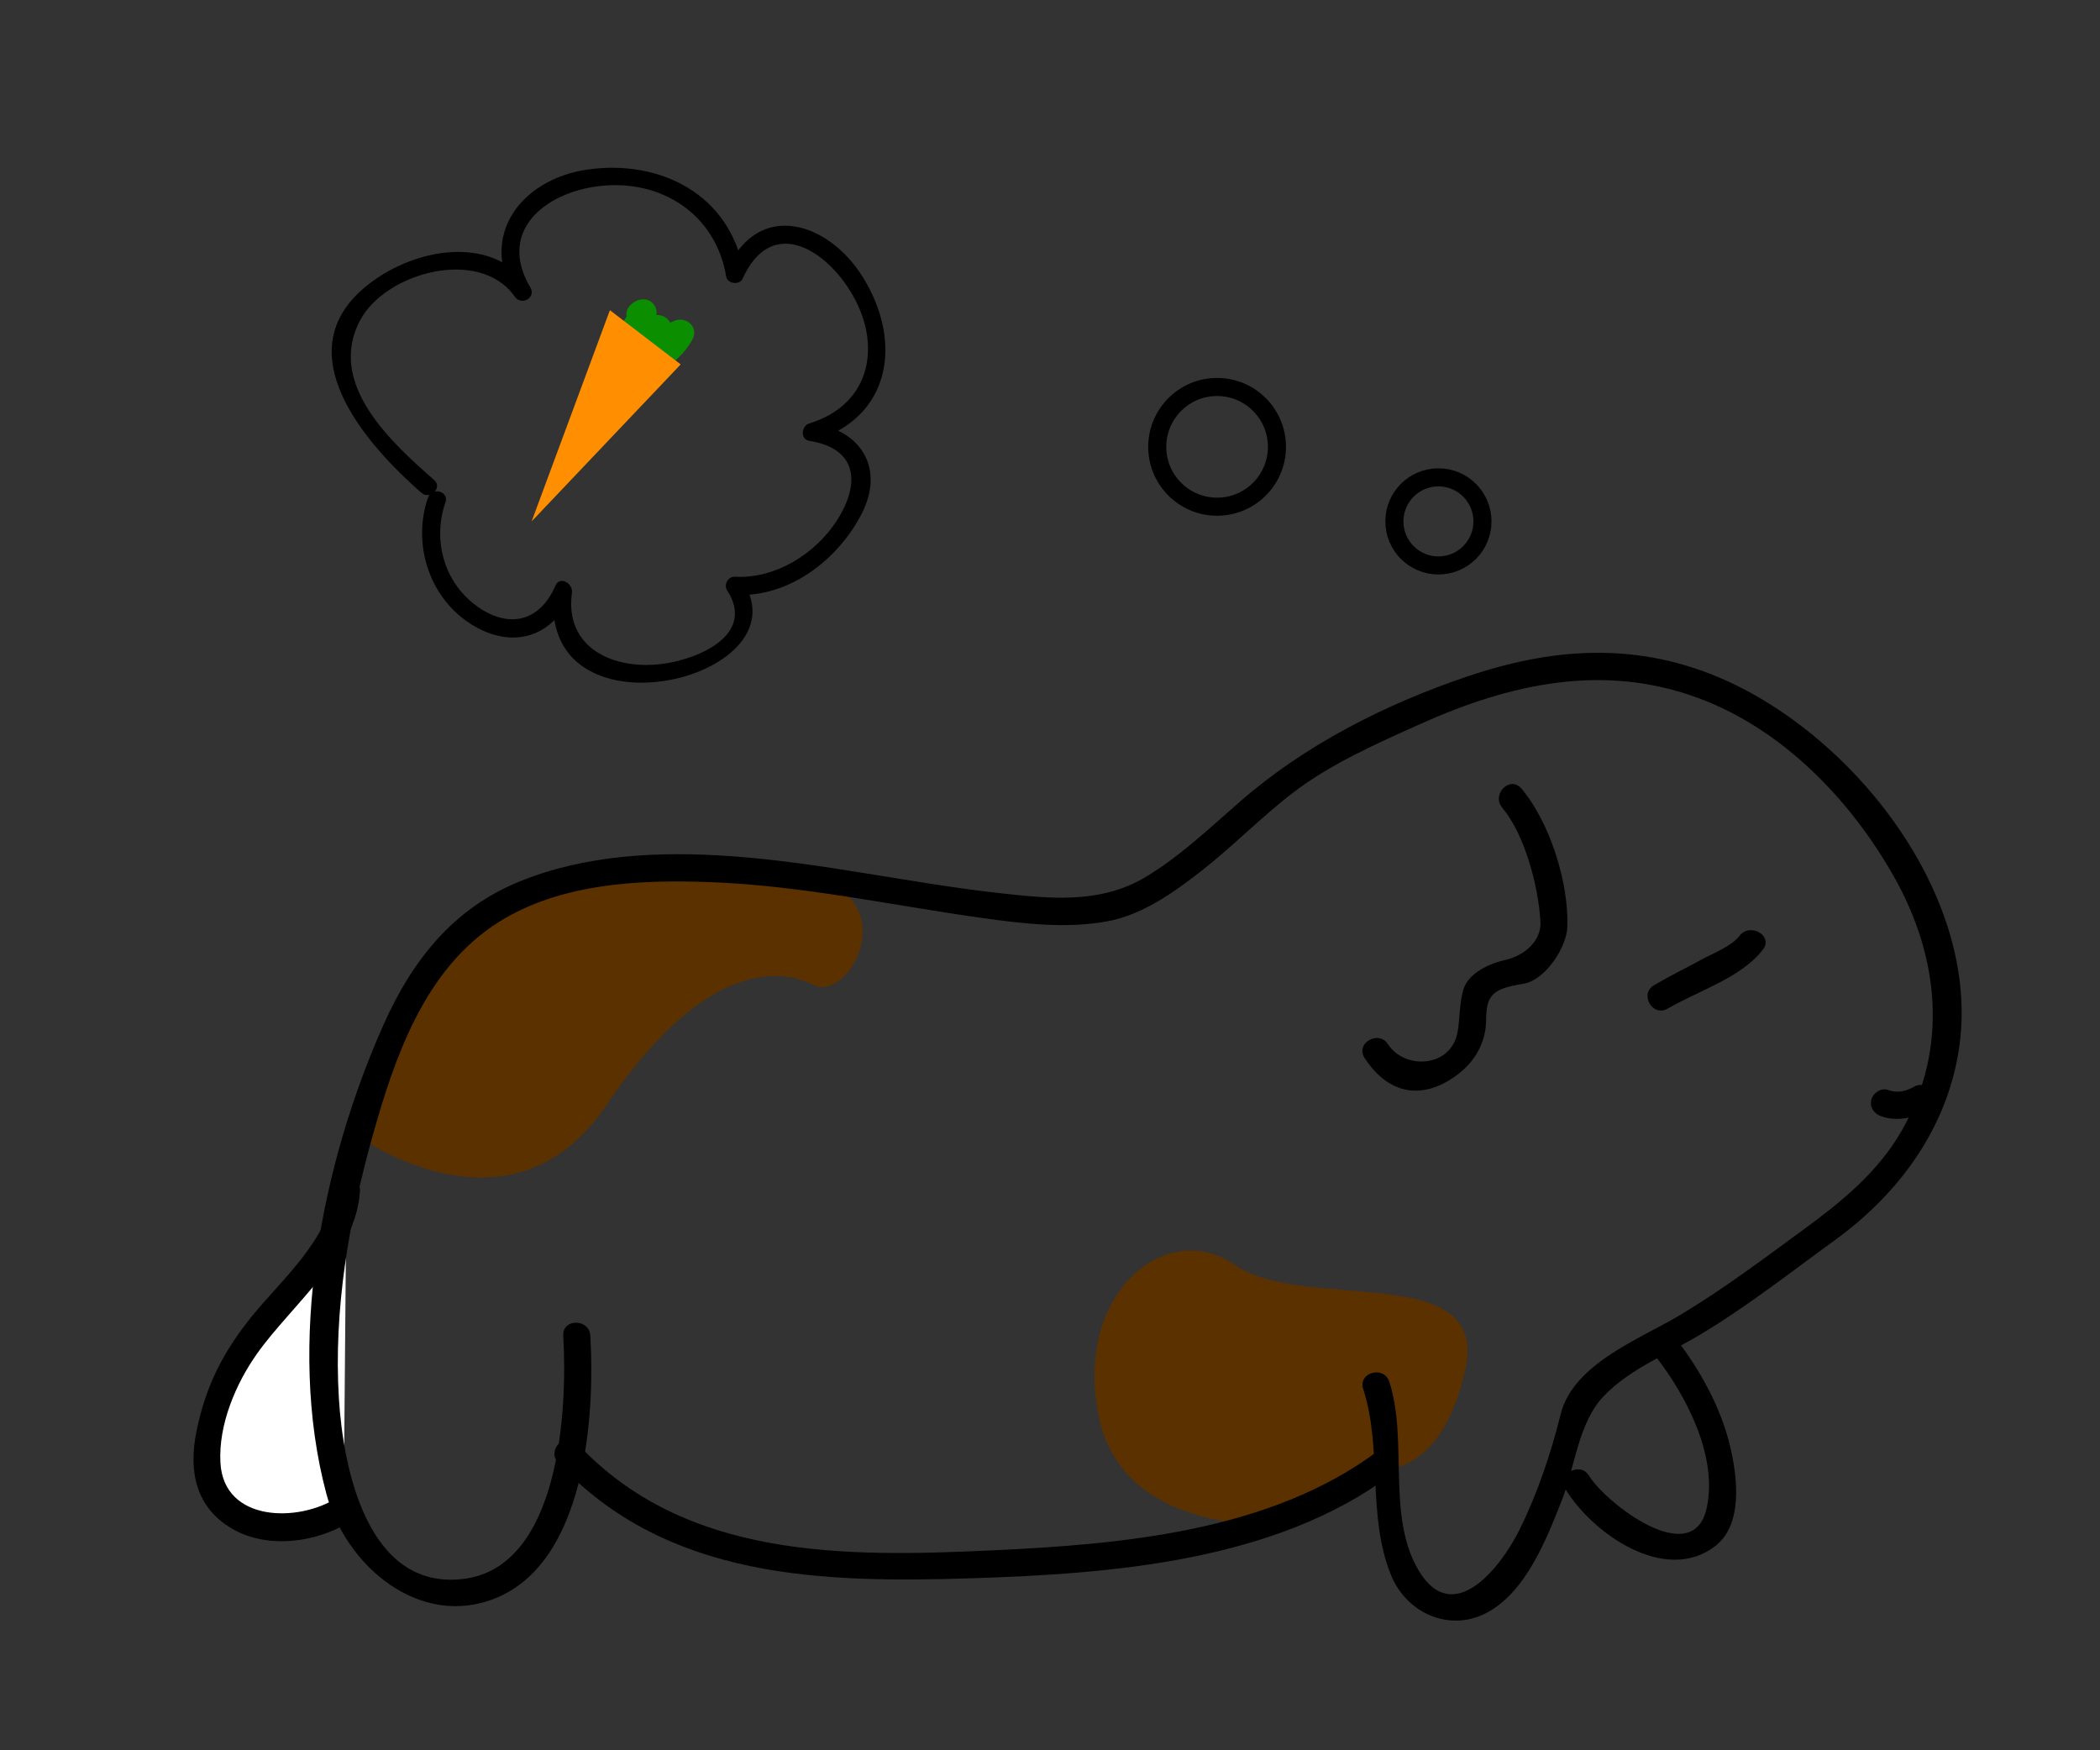 <?xml version="1.0" encoding="utf-8"?>
<!-- Generator: Adobe Illustrator 16.0.4, SVG Export Plug-In . SVG Version: 6.00 Build 0)  -->
<!DOCTYPE svg PUBLIC "-//W3C//DTD SVG 1.1//EN" "http://www.w3.org/Graphics/SVG/1.1/DTD/svg11.dtd">
<svg version="1.1" id="Layer_1" xmlns="http://www.w3.org/2000/svg" xmlns:xlink="http://www.w3.org/1999/xlink" x="0px" y="0px"
	 width="300px" height="250px" viewBox="0 0 300 250" enable-background="new 0 0 300 250" xml:space="preserve">
<rect x="0" y="0" width="300" height="250" fill="#333333" stroke="none"/>
<path fill="#5C3100" d="M51.199,162.303c0,0,21.734,15.818,35.394-4.413s24.414-19.802,29.577-17.221s12.906-12.019,0-15.258
	l-22.801-1.374l-19.733,4.237L61.19,138.519L51.199,162.303z"/>
<path fill="#5C3100" d="M185.001,217.696c0,0-24.091,2.561-27.963-15.078s9.465-28.822,19.359-21.939
	c9.894,6.883,36.57-0.86,32.912,15.057c-3.659,15.917-12.693,14.071-12.693,14.071L185.001,217.696z"/>
<g>
	<path fill="#FFFFFF" d="M49.488,170.138c0,7.744-13.551,18.714-17.423,27.103c-1.936,5.808-4.517,14.197,0,18.068
		c4.517,3.872,12.512,3.55,17.029,0.323"/>
	<g>
		<path d="M47.552,170.138c-0.418,6.693-7.502,12.86-11.469,17.748c-4.193,5.165-6.694,10.036-8.022,16.594
			c-1.155,5.708-0.088,10.882,5.155,13.907c5.069,2.925,12.113,1.927,16.855-1.083c2.101-1.334,0.161-4.686-1.954-3.344
			c-5.573,3.537-16.144,3.416-16.625-5.011c-0.31-5.423,2.184-11.31,5.244-15.621c4.961-6.988,14.115-14.019,14.688-23.19
			C51.58,167.644,47.708,167.658,47.552,170.138L47.552,170.138z"/>
	</g>
</g>
<g>
	<g>
		<path d="M79.739,208.935c15.525,16.648,37.795,17.173,59.043,16.497c20.043-0.637,43.501-2.412,60.102-14.903
			c1.969-1.481,0.042-4.846-1.955-3.344c-15.408,11.596-36.72,13.404-55.334,14.267c-20.915,0.969-43.731,1.246-59.119-15.255
			C80.771,204.367,78.039,207.111,79.739,208.935L79.739,208.935z"/>
	</g>
</g>
<g>
	<g>
		<path d="M80.462,190.788c0.621,10.429-0.428,33.145-14.361,34.75c-13.676,1.575-17.082-15.935-17.688-25.791
			c-0.778-12.661,1.45-25.52,4.862-37.67c3.08-10.97,7.257-23.055,17.04-29.759c9.052-6.203,20.961-6.731,31.546-6.303
			c13.002,0.526,25.715,3.333,38.564,5.121c5.793,0.806,11.85,1.521,17.651,0.482c5.048-0.904,9.499-4.066,13.45-7.142
			c4.557-3.547,8.587-7.718,13.171-11.235c5.392-4.137,11.955-7.017,18.116-9.79c12.922-5.814,26.275-8.792,39.908-3.708
			c11.963,4.461,21.604,14.47,27.791,25.375c6.564,11.569,7.889,24.701,1.119,36.457c-3.472,6.03-8.834,10.291-14.354,14.324
			c-5.688,4.156-11.333,8.394-17.389,12.007c-5.663,3.379-15.148,6.902-16.936,14.101c-1.413,5.694-3.318,11.33-5.927,16.588
			c-2.532,5.104-9.413,14.082-14.385,5.677c-4.586-7.754-1.447-18.505-4.161-26.901c-0.766-2.365-4.504-1.354-3.734,1.029
			c2.768,8.559,0.532,18.062,3.958,26.542c2.199,5.446,8.293,8.203,13.598,5.464c5.651-2.919,8.618-10.537,10.801-16.064
			c1.914-4.849,2.348-11.124,6.037-14.966c3.693-3.847,9.138-5.998,13.654-8.692c6.761-4.035,12.996-8.95,19.359-13.567
			c9.152-6.643,15.974-15.94,17.698-27.272c3.333-21.898-15.377-45.352-34.75-53.28c-11.911-4.875-23.55-3.992-35.561,0.08
			c-11.688,3.962-23.104,9.748-32.423,17.873c-4.33,3.776-8.463,7.729-13.405,10.717c-6.475,3.915-13.752,3.134-20.951,2.331
			c-12.84-1.434-25.416-4.362-38.335-5.276c-10.172-0.719-20.758-0.25-30.295,3.654c-9.419,3.856-15.244,11.257-19.299,20.329
			c-8.908,19.925-13.929,45.631-8.209,67.079c2.728,10.229,13.293,19.336,24.189,14.918c12.829-5.202,14.208-25.927,13.52-37.48
			C84.187,188.308,80.314,188.293,80.462,190.788L80.462,190.788z"/>
	</g>
</g>
<g>
	<g>
		<path d="M214.605,115.366c3.224,3.826,5.154,11.199,5.459,16.227c0.18,2.953-2.52,4.949-4.934,5.498
			c-2.292,0.521-5.373,1.811-6.101,4.332c-0.566,1.965-0.447,3.962-0.8,5.968c-0.903,5.132-7.564,5.442-9.942,1.766
			c-1.351-2.087-4.704-0.148-3.344,1.955c3.23,4.992,7.93,6.149,12.881,2.666c2.341-1.647,3.867-3.815,4.359-6.611
			c0.312-1.78-0.294-4.267,1.586-5.501c1.095-0.72,2.718-0.937,3.989-1.177c2.977-0.563,6.046-5.107,6.149-8.1
			c0.219-6.33-2.501-14.936-6.565-19.76C215.732,110.716,213.008,113.47,214.605,115.366L214.605,115.366z"/>
	</g>
</g>
<g>
	<g>
		<path d="M223.66,212.737c3.906,6.372,14.277,13.596,21.383,8.088c4.014-3.111,3.13-9.9,2.151-14.1
			c-1.319-5.667-4.361-11.139-7.91-15.693c-1.533-1.968-4.253,0.794-2.738,2.738c4.399,5.646,8.855,14.255,7.278,21.589
			c-1.943,9.032-14.435-0.684-16.82-4.577C225.701,208.658,222.352,210.602,223.66,212.737L223.66,212.737z"/>
	</g>
</g>
<g>
	<g>
		<path d="M268.697,159.422c2.233,0.801,4.639,0.305,6.655-0.841c2.17-1.233,0.22-4.579-1.955-3.344
			c-1.182,0.673-2.373,0.916-3.671,0.45c-0.994-0.356-2.117,0.394-2.382,1.353C267.049,158.116,267.705,159.065,268.697,159.422
			L268.697,159.422z"/>
	</g>
</g>
<g>
	<g>
		<path d="M248.504,133.669c-1.147,1.489-3.726,2.465-5.329,3.339c-2.287,1.248-4.636,2.39-6.883,3.711
			c-2.149,1.265-0.202,4.612,1.955,3.344c4.323-2.542,10.456-4.362,13.601-8.438C253.372,133.646,250.006,131.723,248.504,133.669
			L248.504,133.669z"/>
	</g>
</g>
<circle fill="none" stroke="#000000" stroke-width="2.581" stroke-miterlimit="10" cx="205.489" cy="74.473" r="6.292"/>
<circle fill="none" stroke="#000000" stroke-width="2.581" stroke-miterlimit="10" cx="173.87" cy="63.825" r="8.55"/>
<g>
	<g>
		<path d="M61.149,71.064c-2.232,6.422,0.014,13.941,5.756,17.832c5.712,3.871,11.865,2.543,14.671-3.932
			c-0.786-0.332-1.572-0.663-2.359-0.995c-3.087,22.502,36.086,13.233,26.88-0.954c-0.371,0.647-0.743,1.294-1.114,1.942
			c7.679,0.444,14.734-4.98,18.12-11.59c3.264-6.371,0.03-11.82-6.806-12.885c0,0.83,0,1.66,0,2.489
			c11.138-3.41,12.645-14.32,6.935-23.437c-4.941-7.889-14.88-10.988-19.362-1.045c0.786,0.103,1.572,0.206,2.359,0.308
			c-1.862-11.016-11.986-16.133-22.458-14.553c-9.317,1.406-15.412,9.39-10.23,18.128c0.743-0.434,1.486-0.869,2.229-1.303
			c-5.776-8.268-18.097-5.299-24.445,0.674c-10.071,9.476,1.497,22.181,8.867,28.638c1.246,1.092,3.08-0.726,1.825-1.825
			c-6.165-5.4-15.383-13.785-10.561-22.823c3.667-6.873,17.123-10.463,22.085-3.361c0.939,1.344,3.09,0.15,2.229-1.303
			c-4.779-8.061,2.095-13.603,9.885-14.495c8.823-1.01,16.582,4.007,18.085,12.908c0.18,1.066,1.913,1.297,2.359,0.308
			c3.918-8.69,11.354-4.625,15.317,1.702c4.675,7.464,3.18,16.237-5.804,18.987c-1.122,0.344-1.338,2.28,0,2.489
			c6.979,1.087,7.308,6.214,3.886,11.462c-3.092,4.742-8.789,8.274-14.513,7.943c-0.96-0.056-1.632,1.145-1.114,1.942
			c4.146,6.391-4.156,9.869-9.334,10.523c-6.884,0.869-13.915-2.271-12.829-10.186c0.179-1.302-1.722-2.464-2.359-0.995
			c-2.372,5.473-7.137,6.158-11.662,2.59c-4.4-3.469-5.845-9.331-4.048-14.501C64.187,70.174,61.692,69.502,61.149,71.064
			L61.149,71.064z"/>
	</g>
</g>
<g>
	<g>
		<path fill="#0B8E00" d="M92.801,46.319c0.373-0.36-0.501,0.156-0.85,0.175c-0.557-0.319-1.114-0.639-1.671-0.958
			c-0.067-0.438-0.133-0.875-0.2-1.312c0.117-0.263,0.121-0.28,0.012-0.053c-0.096,0.195-0.207,0.384-0.314,0.573
			c-0.263,0.463-0.546,0.915-0.829,1.366c-0.366,0.583-0.742,1.162-1.123,1.735c-1.166,1.751,1.037,3.419,2.648,2.648
			c1.479-0.707,3.038-1.229,4.517-1.936c-0.782-1.013-1.564-2.027-2.346-3.04c-0.722,0.792-1.243,1.727-2.189,2.278
			c-1.871,1.089-0.629,4.227,1.492,3.538c2.1-0.682,4.26-1.2,6.27-2.131c-0.883-0.883-1.766-1.766-2.648-2.648
			c-1.269,2.33-3.689,3.588-5.759,5.113c-1.987,1.463-0.06,4.826,1.954,3.343c2.621-1.93,5.541-3.55,7.147-6.502
			c0.981-1.801-0.929-3.444-2.648-2.648c-1.688,0.781-3.58,1.167-5.345,1.74c0.497,1.179,0.995,2.359,1.492,3.538
			c1.279-0.745,2.003-1.818,2.973-2.884c1.525-1.676-0.375-3.982-2.346-3.04c-1.479,0.707-3.038,1.229-4.517,1.936
			c0.883,0.883,1.766,1.766,2.648,2.648c0.795-1.195,1.599-2.402,2.267-3.674c1.353-2.572-1.262-4.582-3.371-2.544
			C88.265,45.319,91.006,48.054,92.801,46.319L92.801,46.319z"/>
	</g>
</g>
<polygon fill="#FF8E00" points="87.13,44.305 75.945,74.473 97.24,52.049 "/>
</svg>
